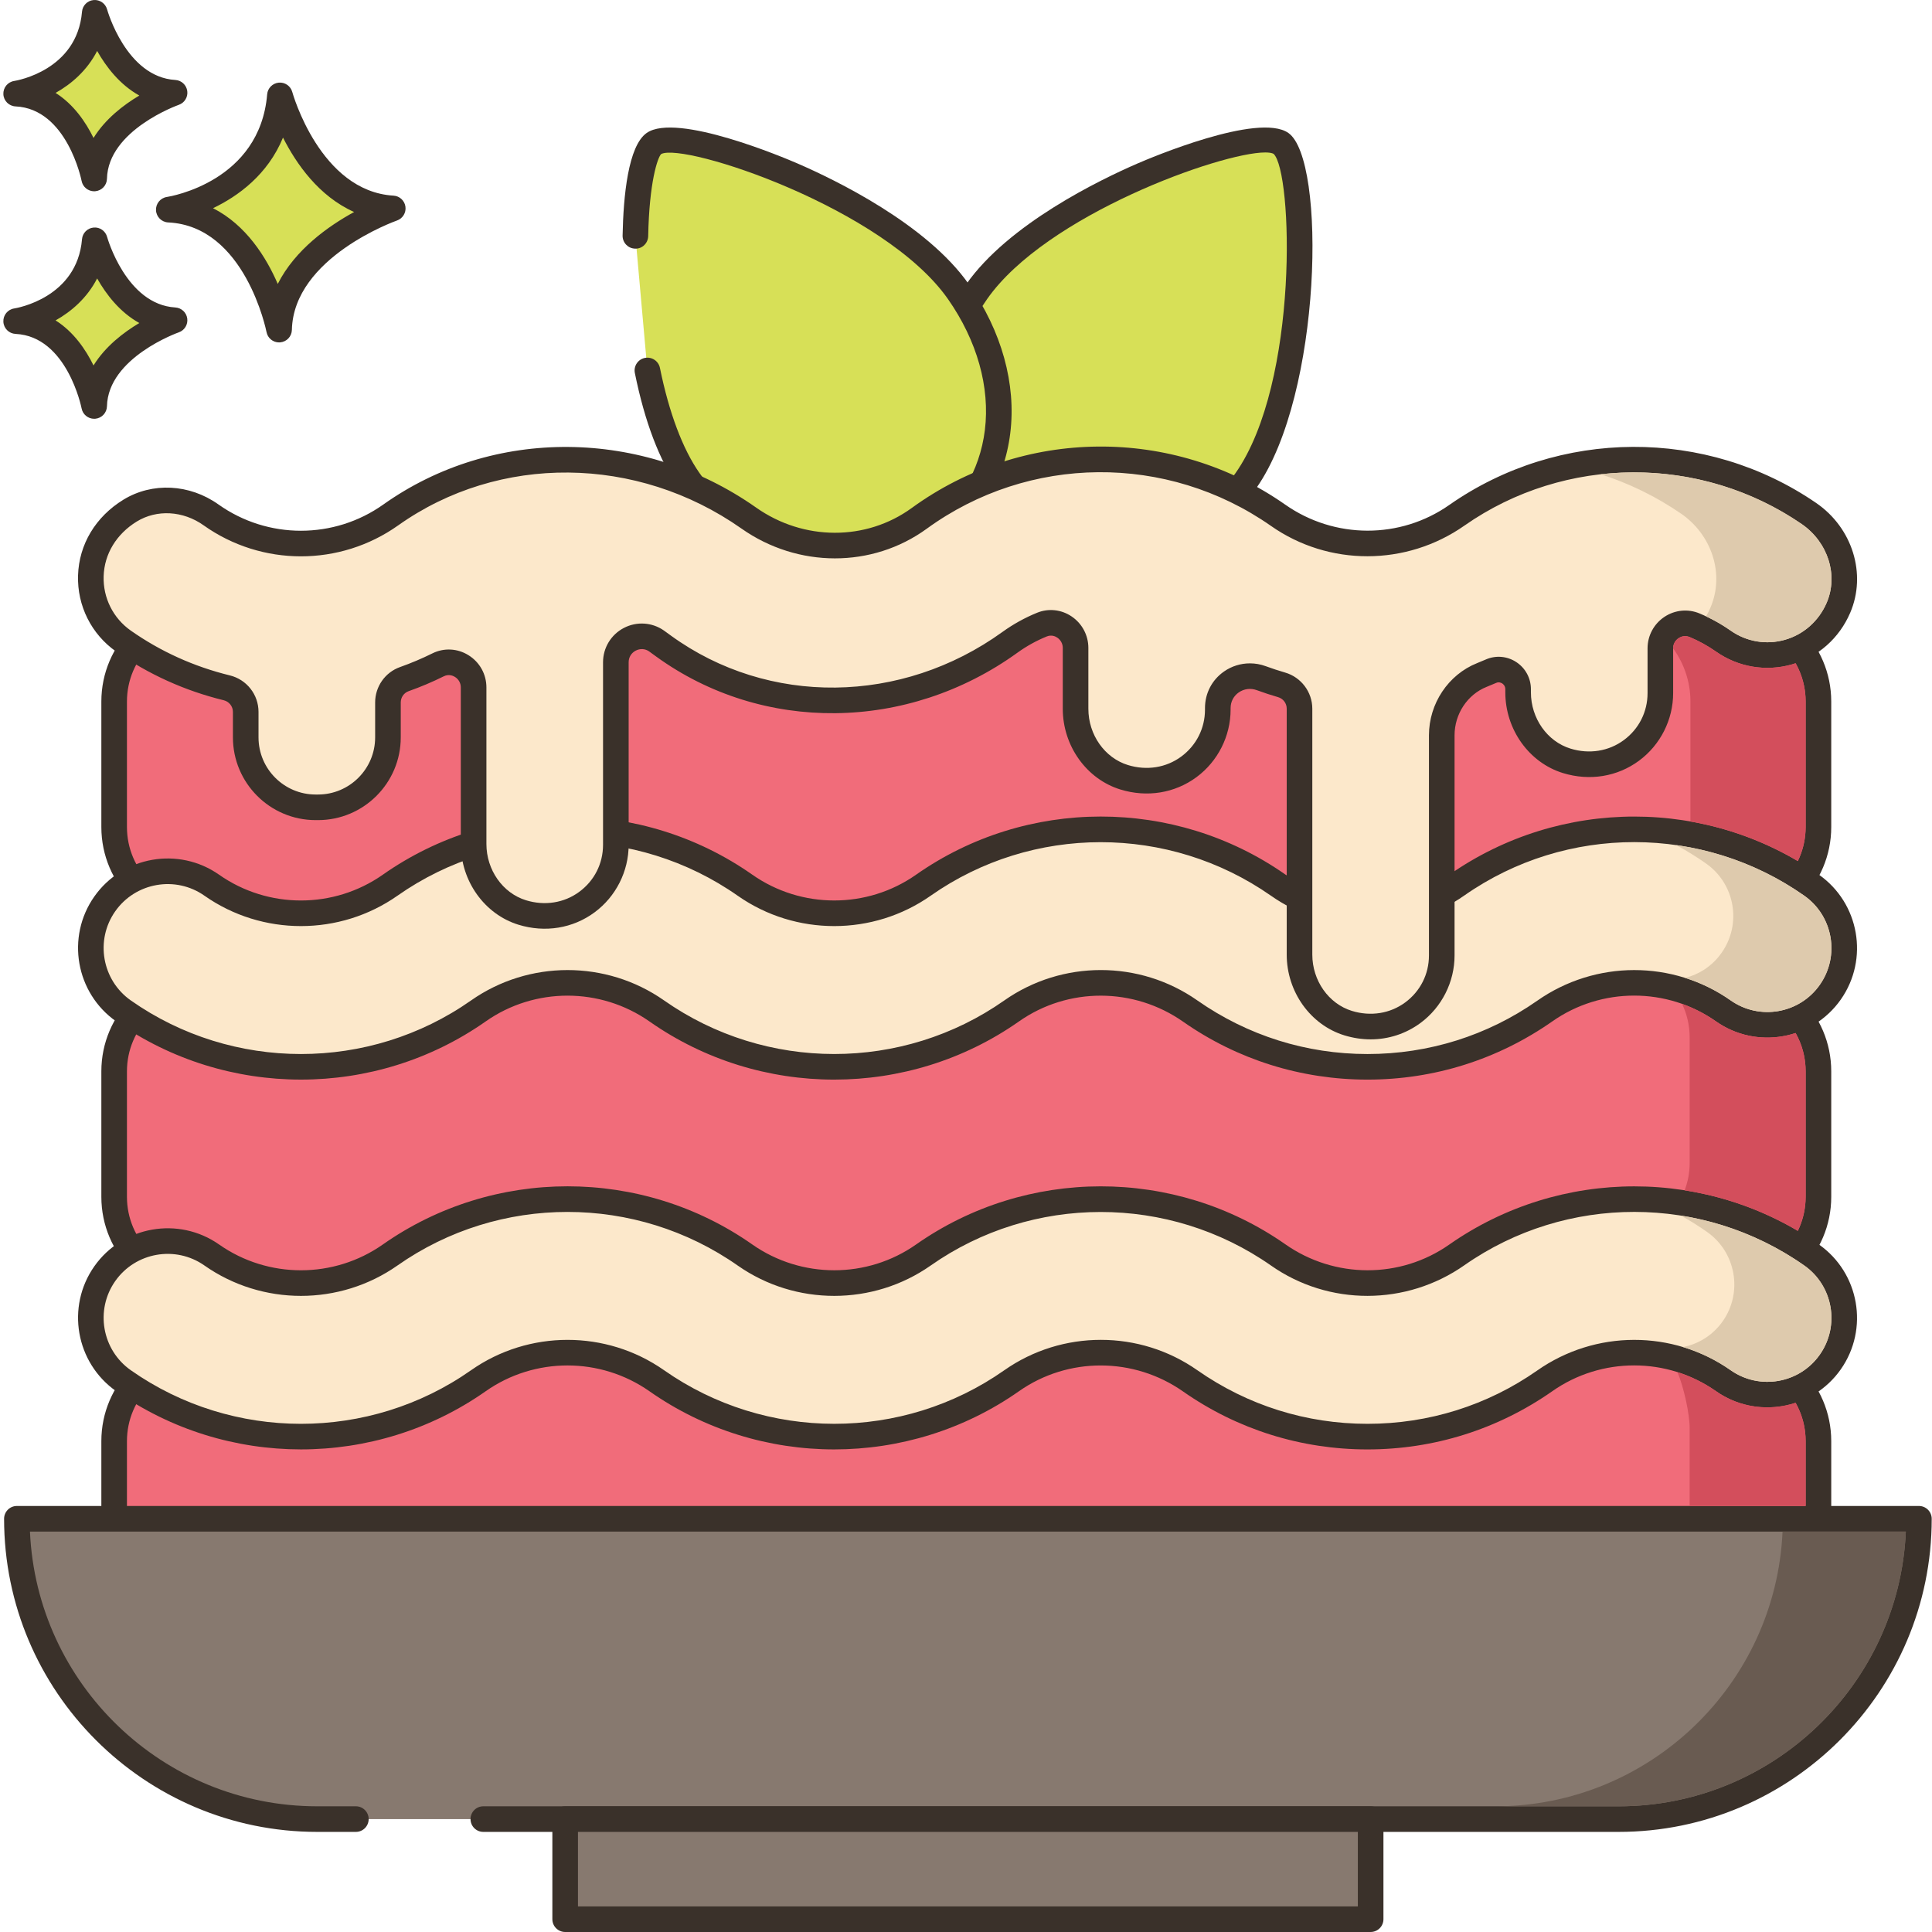 <svg height="452pt" viewBox="0 0 452 452.785" width="452pt" xmlns="http://www.w3.org/2000/svg"><path d="m299.832 33.617c-6.652-4.652-56.086 12.934-71.352 34.758s-11.234 46.168 6.207 58.367c17.445 12.203 41.691 7.645 56.961-14.18 15.266-21.824 14.84-74.293 8.184-78.945zm0 0" fill="#d7e057"/><path d="m301.551 31.16c-7.008-4.902-32.477 5.906-35.355 7.156-8.781 3.805-30.27 14.18-40.172 28.34-7.672 10.965-11.109 23.352-9.684 34.883 1.402 11.32 7.309 21.145 16.629 27.664 7.027 4.91 14.801 7.281 22.625 7.281 14.141 0 28.402-7.75 38.516-22.203 15.297-21.867 16.375-76.875 7.441-83.121zm-12.359 79.684c-13.707 19.59-35.902 25.25-52.781 13.445-7.91-5.535-12.922-13.875-14.113-23.488-1.246-10.055 1.824-20.957 8.645-30.703 13.766-19.684 54.75-34.367 65.188-34.367.875 0 1.535.102 1.945.316 4.484 4.117 6.039 53.461-8.883 74.797zm0 0" fill="#3a312a"/><path d="m224.238 68.379c-15.27-21.824-64.703-39.414-71.355-34.758-2.523 1.766-4.145 10.41-4.363 21.652l2.812 31.551c2.012 9.922 5.168 19.207 9.738 25.738 15.266 21.824 39.516 26.383 56.957 14.184 17.441-12.203 21.477-36.547 6.211-58.367zm0 0" fill="#d7e057"/><path d="m226.691 66.656c-9.902-14.16-31.391-24.535-40.168-28.34-2.879-1.25-28.344-12.059-35.359-7.156-4.34 3.035-5.465 14.754-5.645 24.055-.031 1.656 1.285 3.023 2.941 3.055 1.656.074 3.027-1.285 3.059-2.941.242-12.625 2.211-18.445 3.043-19.23 5.398-2.777 52.289 12.66 67.215 33.996 6.816 9.746 9.887 20.648 8.645 30.703-1.191 9.613-6.203 17.953-14.113 23.484-7.91 5.535-17.465 7.383-26.902 5.207-9.875-2.277-19.062-8.902-25.883-18.648-3.926-5.613-7.125-14.125-9.254-24.613-.328-1.625-1.91-2.672-3.535-2.344-1.625.332-2.672 1.914-2.344 3.535 2.32 11.453 5.758 20.488 10.219 26.863 7.668 10.965 18.125 18.441 29.445 21.055 3.039.703 6.09 1.047 9.109 1.047 8.016 0 15.809-2.445 22.582-7.184 9.32-6.52 15.223-16.344 16.625-27.66 1.43-11.531-2.008-23.918-9.68-34.883zm0 0" fill="#3a312a"/><path d="m404.426 143.059h-356.719c-11.789 0-21.348 9.562-21.348 21.352v29.414c0 11.793 9.559 21.352 21.348 21.352h356.719c11.793 0 21.352-9.562 21.352-21.352v-29.414c0-11.789-9.559-21.352-21.352-21.352zm0 0" fill="#f16c7a"/><path d="m404.426 140.062h-356.719c-13.426 0-24.348 10.922-24.348 24.348v29.418c0 13.426 10.922 24.348 24.348 24.348h356.719c13.43 0 24.352-10.922 24.352-24.348v-29.418c0-13.426-10.922-24.348-24.352-24.348zm18.352 53.762c0 10.117-8.23 18.352-18.352 18.352h-356.719c-10.117 0-18.348-8.234-18.348-18.352v-29.414c0-10.117 8.23-18.352 18.348-18.352h356.719c10.121 0 18.352 8.234 18.352 18.352zm0 0" fill="#3a312a"/><path d="m404.426 229.727h-356.719c-11.789 0-21.348 9.559-21.348 21.352v29.414c0 11.793 9.559 21.352 21.348 21.352h356.719c11.793 0 21.352-9.559 21.352-21.352v-29.414c0-11.793-9.559-21.352-21.352-21.352zm0 0" fill="#f16c7a"/><path d="m404.426 226.727h-356.719c-13.426 0-24.348 10.926-24.348 24.352v29.414c0 13.426 10.922 24.352 24.348 24.352h356.719c13.43 0 24.352-10.926 24.352-24.352v-29.414c0-13.43-10.922-24.352-24.352-24.352zm18.352 53.766c0 10.117-8.23 18.348-18.352 18.348h-356.719c-10.117 0-18.348-8.23-18.348-18.348v-29.418c0-10.117 8.23-18.348 18.348-18.348h356.719c10.121 0 18.352 8.23 18.352 18.348zm0 0" fill="#3a312a"/><path d="m424.172 207.449c-24.836-17.438-58.207-17.457-83.062-.07-.039.027-.078.055-.117.082-12.504 8.777-29.301 8.773-41.797 0-.039-.031-.086-.059-.125-.086-24.867-17.383-58.219-17.355-83.059.086-12.484 8.766-29.254 8.773-41.75.035-.02-.012-.035-.027-.055-.039-24.875-17.465-58.297-17.465-83.168 0-12.504 8.777-29.301 8.777-41.801 0-8.137-5.715-19.363-3.746-25.078 4.387-5.711 8.137-3.746 19.363 4.387 25.074 24.875 17.469 58.305 17.469 83.18.004 12.488-8.77 29.266-8.777 41.762-.023.012.008.027.016.039.027 24.875 17.461 58.301 17.461 83.176-.008 12.504-8.773 29.301-8.773 41.801.004.039.027.078.055.117.082 12.414 8.68 26.945 13.02 41.477 13.02 14.527-.004 29.062-4.34 41.473-13.02.039-.027.082-.059.121-.086 12.5-8.777 29.297-8.777 41.797 0 8.133 5.711 19.363 3.746 25.074-4.391 5.707-8.141 3.746-19.367-4.391-25.078zm0 0" fill="#fce8cb"/><path d="m425.895 204.996c-25.855-18.152-60.621-18.184-86.629.012-11.465 8.051-26.875 8.055-38.477-.094-25.891-18.098-60.648-18.059-86.5.09-11.449 8.039-26.844 8.051-38.355-.004-25.906-18.188-60.719-18.188-86.617 0-11.473 8.051-26.887 8.055-38.359 0-9.477-6.652-22.598-4.355-29.254 5.121-6.652 9.473-4.355 22.598 5.121 29.254 25.906 18.188 60.719 18.191 86.621 0 11.457-8.043 26.855-8.047 38.359.004 25.906 18.188 60.715 18.188 86.621-.004 11.473-8.055 26.887-8.051 38.477.082 12.688 8.875 27.621 13.562 43.195 13.562 15.57 0 30.508-4.691 43.32-13.652 11.473-8.051 26.883-8.051 38.348 0 9.473 6.652 22.602 4.355 29.254-5.121 6.648-9.477 4.352-22.598-5.125-29.25zm.211 25.805c-4.754 6.773-14.129 8.414-20.895 3.66-13.531-9.5-31.715-9.5-45.363.086-11.672 8.16-25.418 12.477-39.754 12.477s-28.082-4.312-39.871-12.559c-6.77-4.75-14.695-7.125-22.621-7.125-7.93 0-15.859 2.375-22.625 7.125-23.844 16.742-55.883 16.746-79.77-.027-13.527-9.469-31.695-9.457-45.207.031-23.844 16.742-55.887 16.738-79.73-.004-6.77-4.754-8.41-14.129-3.656-20.895 4.758-6.766 14.133-8.41 20.898-3.66 13.531 9.504 31.719 9.5 45.25.004 23.84-16.742 55.879-16.742 79.777.039 13.527 9.461 31.691 9.445 45.195-.039 23.793-16.703 55.789-16.738 79.734.004 13.531 9.5 31.711 9.5 45.359-.078 23.828-16.668 55.824-16.641 79.617.066 6.77 4.75 8.41 14.125 3.66 20.895zm0 0" fill="#3a312a"/><path d="m404.426 316.395h-356.719c-11.789 0-21.348 9.555-21.348 21.348v29.418c0 11.789 9.559 21.348 21.348 21.348h356.719c11.793 0 21.352-9.559 21.352-21.348v-29.418c0-11.793-9.559-21.348-21.352-21.348zm0 0" fill="#f16c7a"/><path d="m404.426 313.395h-356.719c-13.426 0-24.348 10.922-24.348 24.348v29.418c0 13.426 10.922 24.348 24.348 24.348h356.719c13.43 0 24.352-10.922 24.352-24.348v-29.418c0-13.426-10.922-24.348-24.352-24.348zm18.352 53.766c0 10.117-8.23 18.348-18.352 18.348h-356.719c-10.117 0-18.348-8.23-18.348-18.348v-29.418c0-10.117 8.23-18.348 18.348-18.348h356.719c10.121 0 18.352 8.23 18.352 18.348zm0 0" fill="#3a312a"/><path d="m424.172 294.117c-24.836-17.438-58.207-17.461-83.062-.07-.039.027-.078.055-.117.082-12.504 8.777-29.301 8.773-41.797 0-.039-.031-.086-.062-.125-.09-24.867-17.383-58.219-17.355-83.059.086-12.484 8.766-29.254 8.777-41.75.035-.02-.012-.035-.023-.055-.035-24.875-17.465-58.297-17.465-83.168 0-12.504 8.777-29.301 8.777-41.801-.004-8.137-5.711-19.363-3.746-25.078 4.387-5.711 8.137-3.746 19.363 4.387 25.078 24.875 17.465 58.305 17.465 83.18 0 12.488-8.766 29.266-8.773 41.762-.023.012.008.027.02.039.027 24.875 17.465 58.301 17.465 83.176-.004 12.504-8.777 29.301-8.773 41.801 0 .039.027.078.055.117.082 12.414 8.68 26.945 13.02 41.477 13.02 14.527-.004 29.062-4.34 41.473-13.02.039-.027.082-.059.121-.086 12.5-8.777 29.297-8.777 41.797 0 8.133 5.711 19.363 3.746 25.074-4.391 5.707-8.137 3.746-19.363-4.391-25.074zm0 0" fill="#fce8cb"/><path d="m425.895 291.66c-25.855-18.152-60.621-18.18-86.629.012-11.465 8.055-26.875 8.055-38.477-.094-25.891-18.094-60.648-18.059-86.5.09-11.449 8.039-26.844 8.051-38.355 0-25.906-18.191-60.719-18.191-86.617 0-11.473 8.051-26.887 8.051-38.359-.004-9.477-6.652-22.598-4.352-29.254 5.121-6.652 9.477-4.355 22.598 5.121 29.254 25.906 18.191 60.719 18.195 86.621.004 11.457-8.043 26.855-8.051 38.359.004 25.906 18.188 60.715 18.184 86.621-.008 11.473-8.055 26.887-8.047 38.477.086 12.688 8.875 27.621 13.562 43.195 13.562 15.57-.004 30.508-4.691 43.32-13.652 11.473-8.051 26.883-8.051 38.348 0 9.473 6.652 22.602 4.355 29.254-5.121 6.648-9.48 4.352-22.602-5.125-29.254zm.211 25.809c-4.754 6.77-14.129 8.41-20.895 3.66-13.531-9.5-31.715-9.5-45.363.082-11.672 8.164-25.418 12.477-39.754 12.477s-28.082-4.312-39.871-12.555c-6.77-4.75-14.695-7.125-22.621-7.125-7.93 0-15.859 2.375-22.625 7.125-23.844 16.742-55.883 16.742-79.77-.027-13.527-9.469-31.695-9.457-45.207.027-23.844 16.742-55.887 16.742-79.73 0-6.77-4.754-8.41-14.129-3.656-20.898 4.758-6.766 14.133-8.406 20.898-3.656 13.531 9.5 31.719 9.5 45.25 0 23.84-16.742 55.879-16.738 79.777.043 13.527 9.457 31.691 9.441 45.195-.039 23.793-16.703 55.789-16.738 79.734 0 13.531 9.504 31.711 9.504 45.359-.078 23.828-16.668 55.824-16.641 79.617.07 6.77 4.75 8.41 14.121 3.66 20.895zm0 0" fill="#3a312a"/><path d="m65.211 22.352c-1.945 23.129-26.047 26.781-26.047 26.781 20.695.973 25.852 28.117 25.852 28.117.441-19.352 26.641-28.402 26.641-28.402-19.625-1.176-26.445-26.496-26.445-26.496zm0 0" fill="#d7e057"/><path d="m91.836 45.852c-17.211-1.027-23.664-24.047-23.727-24.281-.383-1.406-1.719-2.34-3.168-2.203-1.449.133-2.598 1.285-2.719 2.734-1.719 20.43-22.625 23.926-23.508 24.062-1.527.23-2.625 1.582-2.547 3.125.082 1.539 1.316 2.766 2.855 2.84 18.055.852 22.996 25.438 23.047 25.688.273 1.422 1.516 2.434 2.941 2.434.086 0 .168-.004.254-.012 1.527-.129 2.715-1.387 2.75-2.918.391-17.016 24.383-25.555 24.625-25.637 1.352-.469 2.184-1.832 1.988-3.246-.195-1.418-1.363-2.5-2.793-2.586zm-27.133 20.691c-2.711-6.262-7.418-13.812-15.172-17.75 5.863-2.812 12.816-7.828 16.402-16.547 3.102 6.141 8.402 13.758 16.668 17.441-6.012 3.281-13.844 8.812-17.898 16.855zm0 0" fill="#3a312a"/><path d="m21.816 56.316c-1.379 16.355-18.422 18.938-18.422 18.938 14.633.688 18.281 19.891 18.281 19.891.312-13.691 18.844-20.09 18.844-20.09-13.883-.832-18.703-18.738-18.703-18.738zm0 0" fill="#d7e057"/><path d="m40.699 72.059c-11.531-.688-15.945-16.371-15.988-16.527-.383-1.402-1.711-2.344-3.164-2.203-1.453.129-2.598 1.281-2.719 2.734-1.16 13.742-15.293 16.133-15.887 16.227-1.523.23-2.625 1.582-2.543 3.121.078 1.539 1.312 2.77 2.852 2.844 12.074.566 15.449 17.289 15.48 17.453.27 1.426 1.516 2.438 2.941 2.438.086 0 .168 0 .25-.008 1.531-.129 2.719-1.391 2.754-2.922.258-11.418 16.664-17.27 16.824-17.324 1.355-.469 2.188-1.828 1.992-3.246-.195-1.418-1.363-2.5-2.793-2.586zm-19.172 13.59c-1.848-3.77-4.68-7.895-8.895-10.559 3.715-2.086 7.395-5.262 9.742-9.836 2.117 3.75 5.309 7.91 9.883 10.449-3.695 2.203-7.977 5.48-10.73 9.945zm0 0" fill="#3a312a"/><path d="m21.816 3c-1.379 16.355-18.422 18.941-18.422 18.941 14.633.688 18.281 19.887 18.281 19.887.312-13.688 18.844-20.09 18.844-20.09-13.883-.832-18.703-18.738-18.703-18.738zm0 0" fill="#d7e057"/><path d="m40.699 18.742c-11.535-.688-15.945-16.371-15.988-16.527-.383-1.406-1.711-2.328-3.164-2.203-1.453.129-2.598 1.285-2.719 2.734-1.16 13.742-15.293 16.137-15.887 16.23-1.523.23-2.625 1.578-2.543 3.121.078 1.539 1.312 2.766 2.855 2.84 12.07.57 15.445 17.289 15.477 17.453.27 1.426 1.52 2.441 2.945 2.441.082 0 .164-.004.25-.012 1.527-.129 2.715-1.387 2.75-2.922.262-11.418 16.664-17.266 16.828-17.324 1.352-.469 2.188-1.824 1.992-3.242-.199-1.418-1.367-2.504-2.797-2.59zm-19.172 13.59c-1.848-3.77-4.68-7.895-8.895-10.559 3.715-2.082 7.395-5.262 9.742-9.832 2.117 3.746 5.312 7.906 9.883 10.449-3.695 2.199-7.977 5.48-10.73 9.941zm0 0" fill="#3a312a"/><path d="m3.566 355.941c0 38.875 31.512 70.387 70.383 70.387h304.992c38.875 0 70.387-31.512 70.387-70.387zm0 0" fill="#87796f"/><path d="m449.324 352.941h-445.758c-1.66 0-3 1.344-3 3 0 40.465 32.918 73.383 73.379 73.383h9.062c1.66 0 3-1.34 3-3 0-1.656-1.34-3-3-3h-9.062c-36.148 0-65.742-28.613-67.316-64.383h439.629c-1.574 35.773-31.164 64.383-67.316 64.383h-266.062c-1.66 0-3 1.344-3 3 0 1.66 1.34 3 3 3h266.062c40.465 0 73.383-32.918 73.383-73.383 0-1.656-1.344-3-3-3zm0 0" fill="#3a312a"/><path d="m132.059 426.324h188.773v23.465h-188.773zm0 0" fill="#87796f"/><path d="m320.832 423.324h-188.773c-1.656 0-3 1.344-3 3v23.461c0 1.656 1.344 3 3 3h188.773c1.656 0 3-1.344 3-3v-23.461c0-1.656-1.344-3-3-3zm-3 23.465h-182.773v-17.461h182.773zm0 0" fill="#3a312a"/><path d="m417.367 358.945c-1.582 35.762-31.16 64.383-67.32 64.383h28.898c36.141 0 65.742-28.621 67.32-64.383zm0 0" fill="#695b51"/><path d="m423.574 120.367c-24.773-17.023-57.805-16.902-82.469.344-.039.027-.078.055-.117.082-12.5 8.777-29.301 8.773-41.793 0-.043-.031-.086-.059-.125-.086-25.195-17.613-59.102-17.352-84.035.781-11.84 8.609-27.961 8.355-39.93-.066-25.098-17.664-58.891-18.508-83.914-.742-12.574 8.926-29.559 8.922-42.125-.012-5.617-3.992-13.098-4.602-18.969-1-12.25 7.52-11.773 23.402-1.551 30.582 7.453 5.234 15.684 8.863 24.211 10.949 2.605.641 4.438 2.961 4.438 5.645v5.977c0 9.051 7.336 16.387 16.387 16.387h.562c9.047 0 16.383-7.34 16.383-16.387v-8.195c0-2.449 1.527-4.645 3.836-5.461 2.695-.953 5.34-2.07 7.926-3.352 3.832-1.898 8.316 1.016 8.316 5.289v36.699c0 7.227 4.484 13.93 11.395 16.051 11.445 3.523 21.941-4.941 21.941-15.855v-42.789c0-4.906 5.52-7.789 9.547-4.98l1.637 1.188c24.305 17.625 56.852 16.68 81.191-.891 2.359-1.699 4.875-3.082 7.492-4.145 3.77-1.535 7.871 1.387 7.871 5.457v14.273c0 7.227 4.484 13.93 11.395 16.051 11.445 3.523 21.941-4.941 21.941-15.855v-.363c0-5.262 5.246-8.824 10.188-7.008 1.574.578 3.16 1.102 4.762 1.566 2.488.723 4.207 2.988 4.207 5.582v57.645c0 7.227 4.484 13.926 11.391 16.051 11.449 3.523 21.941-4.941 21.941-15.859v-51.598c0-6.172 3.66-11.844 9.398-14.133.719-.285 1.438-.582 2.148-.895 3-1.309 6.348.938 6.348 4.211v.746c0 7.23 4.484 13.93 11.391 16.055 11.449 3.52 21.941-4.945 21.941-15.859v-10.504c0-4.133 4.211-7.016 8.027-5.414 2.34.98 4.598 2.219 6.73 3.715 9.176 6.441 22.285 3.117 26.977-7.812 3.418-7.953.246-17.156-6.891-22.062zm0 0" fill="#fce8cb"/><path d="m425.273 117.895c-25.766-17.699-60.273-17.555-86.008.445-11.469 8.051-26.879 8.051-38.48-.094-26.344-18.418-61.516-18.09-87.516.816-10.68 7.766-25.324 7.727-36.438-.094-26.559-18.691-61.672-18.984-87.375-.738-11.562 8.211-27.098 8.207-38.656-.008-6.777-4.82-15.52-5.254-22.273-1.113-6.531 4.012-10.406 10.477-10.629 17.742-.219 7.102 3.117 13.777 8.926 17.855 7.594 5.332 16.082 9.172 25.219 11.406 1.266.309 2.152 1.434 2.152 2.73v5.973c0 10.691 8.699 19.387 19.387 19.387h.559c10.691 0 19.387-8.699 19.387-19.387v-8.191c0-1.188.738-2.246 1.836-2.637 2.809-.992 5.586-2.168 8.254-3.492 1.191-.59 2.223-.094 2.609.145.863.535 1.375 1.453 1.375 2.457v36.699c0 8.691 5.559 16.473 13.512 18.922 6.242 1.918 12.738.863 17.832-2.898 5.004-3.695 7.992-9.613 7.992-15.828v-42.785c0-1.164.617-2.184 1.652-2.723 1.031-.543 2.223-.465 3.133.172l1.637 1.188c24.906 18.059 58.949 17.703 84.707-.887 2.125-1.535 4.438-2.812 6.867-3.801 1.109-.449 2.016-.02 2.457.277.805.543 1.289 1.441 1.289 2.402v14.27c0 8.695 5.555 16.477 13.508 18.922 6.242 1.918 12.738.863 17.832-2.895 5.004-3.699 7.992-9.617 7.992-15.828v-.363c0-1.48.691-2.816 1.902-3.66 1.25-.871 2.797-1.062 4.25-.531 1.637.602 3.305 1.148 4.961 1.629 1.219.352 2.039 1.438 2.039 2.699v57.645c0 8.695 5.555 16.473 13.512 18.922 2.043.625 4.113.938 6.156.938 4.191 0 8.25-1.309 11.676-3.836 5.004-3.695 7.992-9.613 7.992-15.828v-51.598c0-4.996 3.016-9.555 7.504-11.344.75-.297 1.496-.609 2.242-.934.633-.281 1.164-.043 1.426.125.215.145.723.559.723 1.336v.746c0 8.695 5.555 16.477 13.508 18.922 6.246 1.918 12.742.863 17.832-2.898 5.004-3.695 7.992-9.613 7.992-15.828v-10.504c0-.973.469-1.844 1.289-2.387.785-.523 1.723-.621 2.578-.258 2.176.91 4.25 2.055 6.168 3.402 5.199 3.652 11.691 4.746 17.809 3.012 6.121-1.738 11.094-6.145 13.648-12.094 3.895-9.062.555-19.883-7.945-25.723zm2.434 23.359c-1.84 4.281-5.398 7.445-9.773 8.688-4.379 1.246-9.016.457-12.723-2.148-2.27-1.594-4.723-2.949-7.297-4.027-2.699-1.133-5.77-.832-8.223.797-2.48 1.652-3.961 4.41-3.961 7.383v10.504c0 4.383-2.027 8.395-5.559 11-3.547 2.621-8.109 3.344-12.5 1.992-5.461-1.68-9.277-7.102-9.277-13.188v-.746c0-2.57-1.285-4.945-3.438-6.352-2.129-1.395-4.789-1.621-7.109-.609-.684.297-1.367.586-2.059.859-6.754 2.688-11.289 9.488-11.289 16.918v51.598c0 4.387-2.027 8.395-5.559 11.004-3.543 2.617-8.098 3.34-12.5 1.988-5.461-1.68-9.277-7.102-9.277-13.188v-57.641c0-3.898-2.617-7.375-6.371-8.465-1.52-.441-3.051-.945-4.555-1.496-1.203-.445-2.453-.66-3.695-.66-2.141 0-4.266.645-6.059 1.898-2.844 1.98-4.473 5.113-4.473 8.582v.363c0 4.379-2.027 8.391-5.559 11-3.543 2.617-8.102 3.34-12.5 1.988-5.461-1.68-9.273-7.102-9.273-13.188v-14.27c0-2.961-1.473-5.723-3.941-7.379-2.402-1.617-5.414-1.938-8.062-.859-2.875 1.168-5.605 2.68-8.117 4.492-23.652 17.07-54.867 17.43-77.676.895l-1.68-1.219c-2.781-1.941-6.379-2.172-9.387-.602-3.008 1.57-4.879 4.652-4.879 8.043v42.789c0 4.383-2.023 8.395-5.559 11-3.543 2.621-8.102 3.34-12.5 1.988-5.457-1.68-9.273-7.102-9.273-13.184v-36.703c0-3.094-1.578-5.918-4.211-7.551-2.582-1.605-5.738-1.762-8.441-.426-2.453 1.215-5.008 2.297-7.59 3.211-3.492 1.234-5.836 4.566-5.836 8.293v8.191c0 7.383-6.004 13.387-13.387 13.387h-.559c-7.383 0-13.387-6.008-13.387-13.387v-5.973c0-4.07-2.766-7.59-6.727-8.559-8.41-2.059-16.215-5.59-23.199-10.492-4.148-2.914-6.531-7.684-6.371-12.754.16-5.211 2.992-9.883 7.766-12.816 4.703-2.883 10.848-2.535 15.66.887 13.633 9.691 31.961 9.699 45.605.016 23.637-16.781 55.965-16.48 80.449.746 13.215 9.301 30.664 9.316 43.418.043 23.93-17.402 56.305-17.703 80.672-.668 13.531 9.5 31.711 9.5 45.359-.078 23.57-16.492 55.336-16.625 79.047-.332 6.148 4.227 8.602 11.969 5.832 18.414zm0 0" fill="#3a312a"/><path d="m420.418 242.094c-6.098 2-13.02 1.238-18.66-2.719-2.48-1.742-5.16-3.121-7.938-4.102 1.137 2.379 1.777 5.039 1.777 7.859v29.422c0 2.258-.418 4.418-1.18 6.418 9.242 1.441 18.262 4.602 26.52 9.48 1.16-2.398 1.84-5.102 1.84-7.961v-29.418c0-3.262-.859-6.32-2.359-8.98zm0 0" fill="#d34e5c"/><path d="m422.438 209.914c-9.098-6.402-19.418-10.359-30.02-11.859 2.402 1.277 4.762 2.719 7.02 4.32 6.781 4.758 8.422 14.137 3.66 20.898-2.117 3.059-5.199 5.059-8.559 5.898 3.758 1.18 7.359 2.941 10.68 5.281 6.762 4.762 16.141 3.121 20.879-3.66 4.762-6.762 3.121-16.141-3.66-20.879zm0 0" fill="#decaad"/><path d="m420.418 328.754c-6.098 2-13.02 1.238-18.66-2.723-2.82-1.957-5.859-3.457-9.02-4.457 1.52 3.66 2.859 9.777 2.859 13.16v18.199h27.18v-15.18c0-3.281-.859-6.34-2.359-9zm0 0" fill="#d34e5c"/><path d="m422.438 296.574c-8.797-6.16-18.699-10.082-28.918-11.699 2.121 1.156 4.18 2.457 6.18 3.859 6.758 4.758 8.398 14.141 3.66 20.898-2.301 3.281-5.68 5.359-9.32 6.059 3.941 1.203 7.699 3 11.18 5.441 6.762 4.742 16.141 3.102 20.879-3.66 4.762-6.781 3.121-16.16-3.66-20.898zm0 0" fill="#decaad"/><path d="m420.418 155.434c-.277.078-.559.199-.84.281-6.121 1.738-12.621.637-17.82-3.023-1.918-1.34-3.98-2.477-6.16-3.398-.059-.02-.098-.039-.16-.039-.82-.301-1.68-.18-2.418.301-.742.477-1.199 1.238-1.281 2.098-.02.102-.02.18-.02.281v.02c2.539 3.5 4.059 7.801 4.059 12.461v28.117c8.762 1.523 17.301 4.621 25.16 9.262 1.16-2.418 1.84-5.102 1.84-7.961v-29.418c0-3.262-.859-6.34-2.359-8.98zm0 0" fill="#d34e5c"/><path d="m421.879 122.832c-14.02-9.617-30.84-13.52-47.121-11.68 6.582 2.102 12.941 5.18 18.82 9.223 7.141 4.898 10.301 14.098 6.879 22.059-.297.699-.637 1.379-1.02 2.02 2.02.941 3.961 2.059 5.781 3.34 3.699 2.602 8.34 3.398 12.719 2.141 4.359-1.242 7.941-4.402 9.781-8.68 2.762-6.441.301-14.18-5.84-18.422zm0 0" fill="#decaad"/></svg>